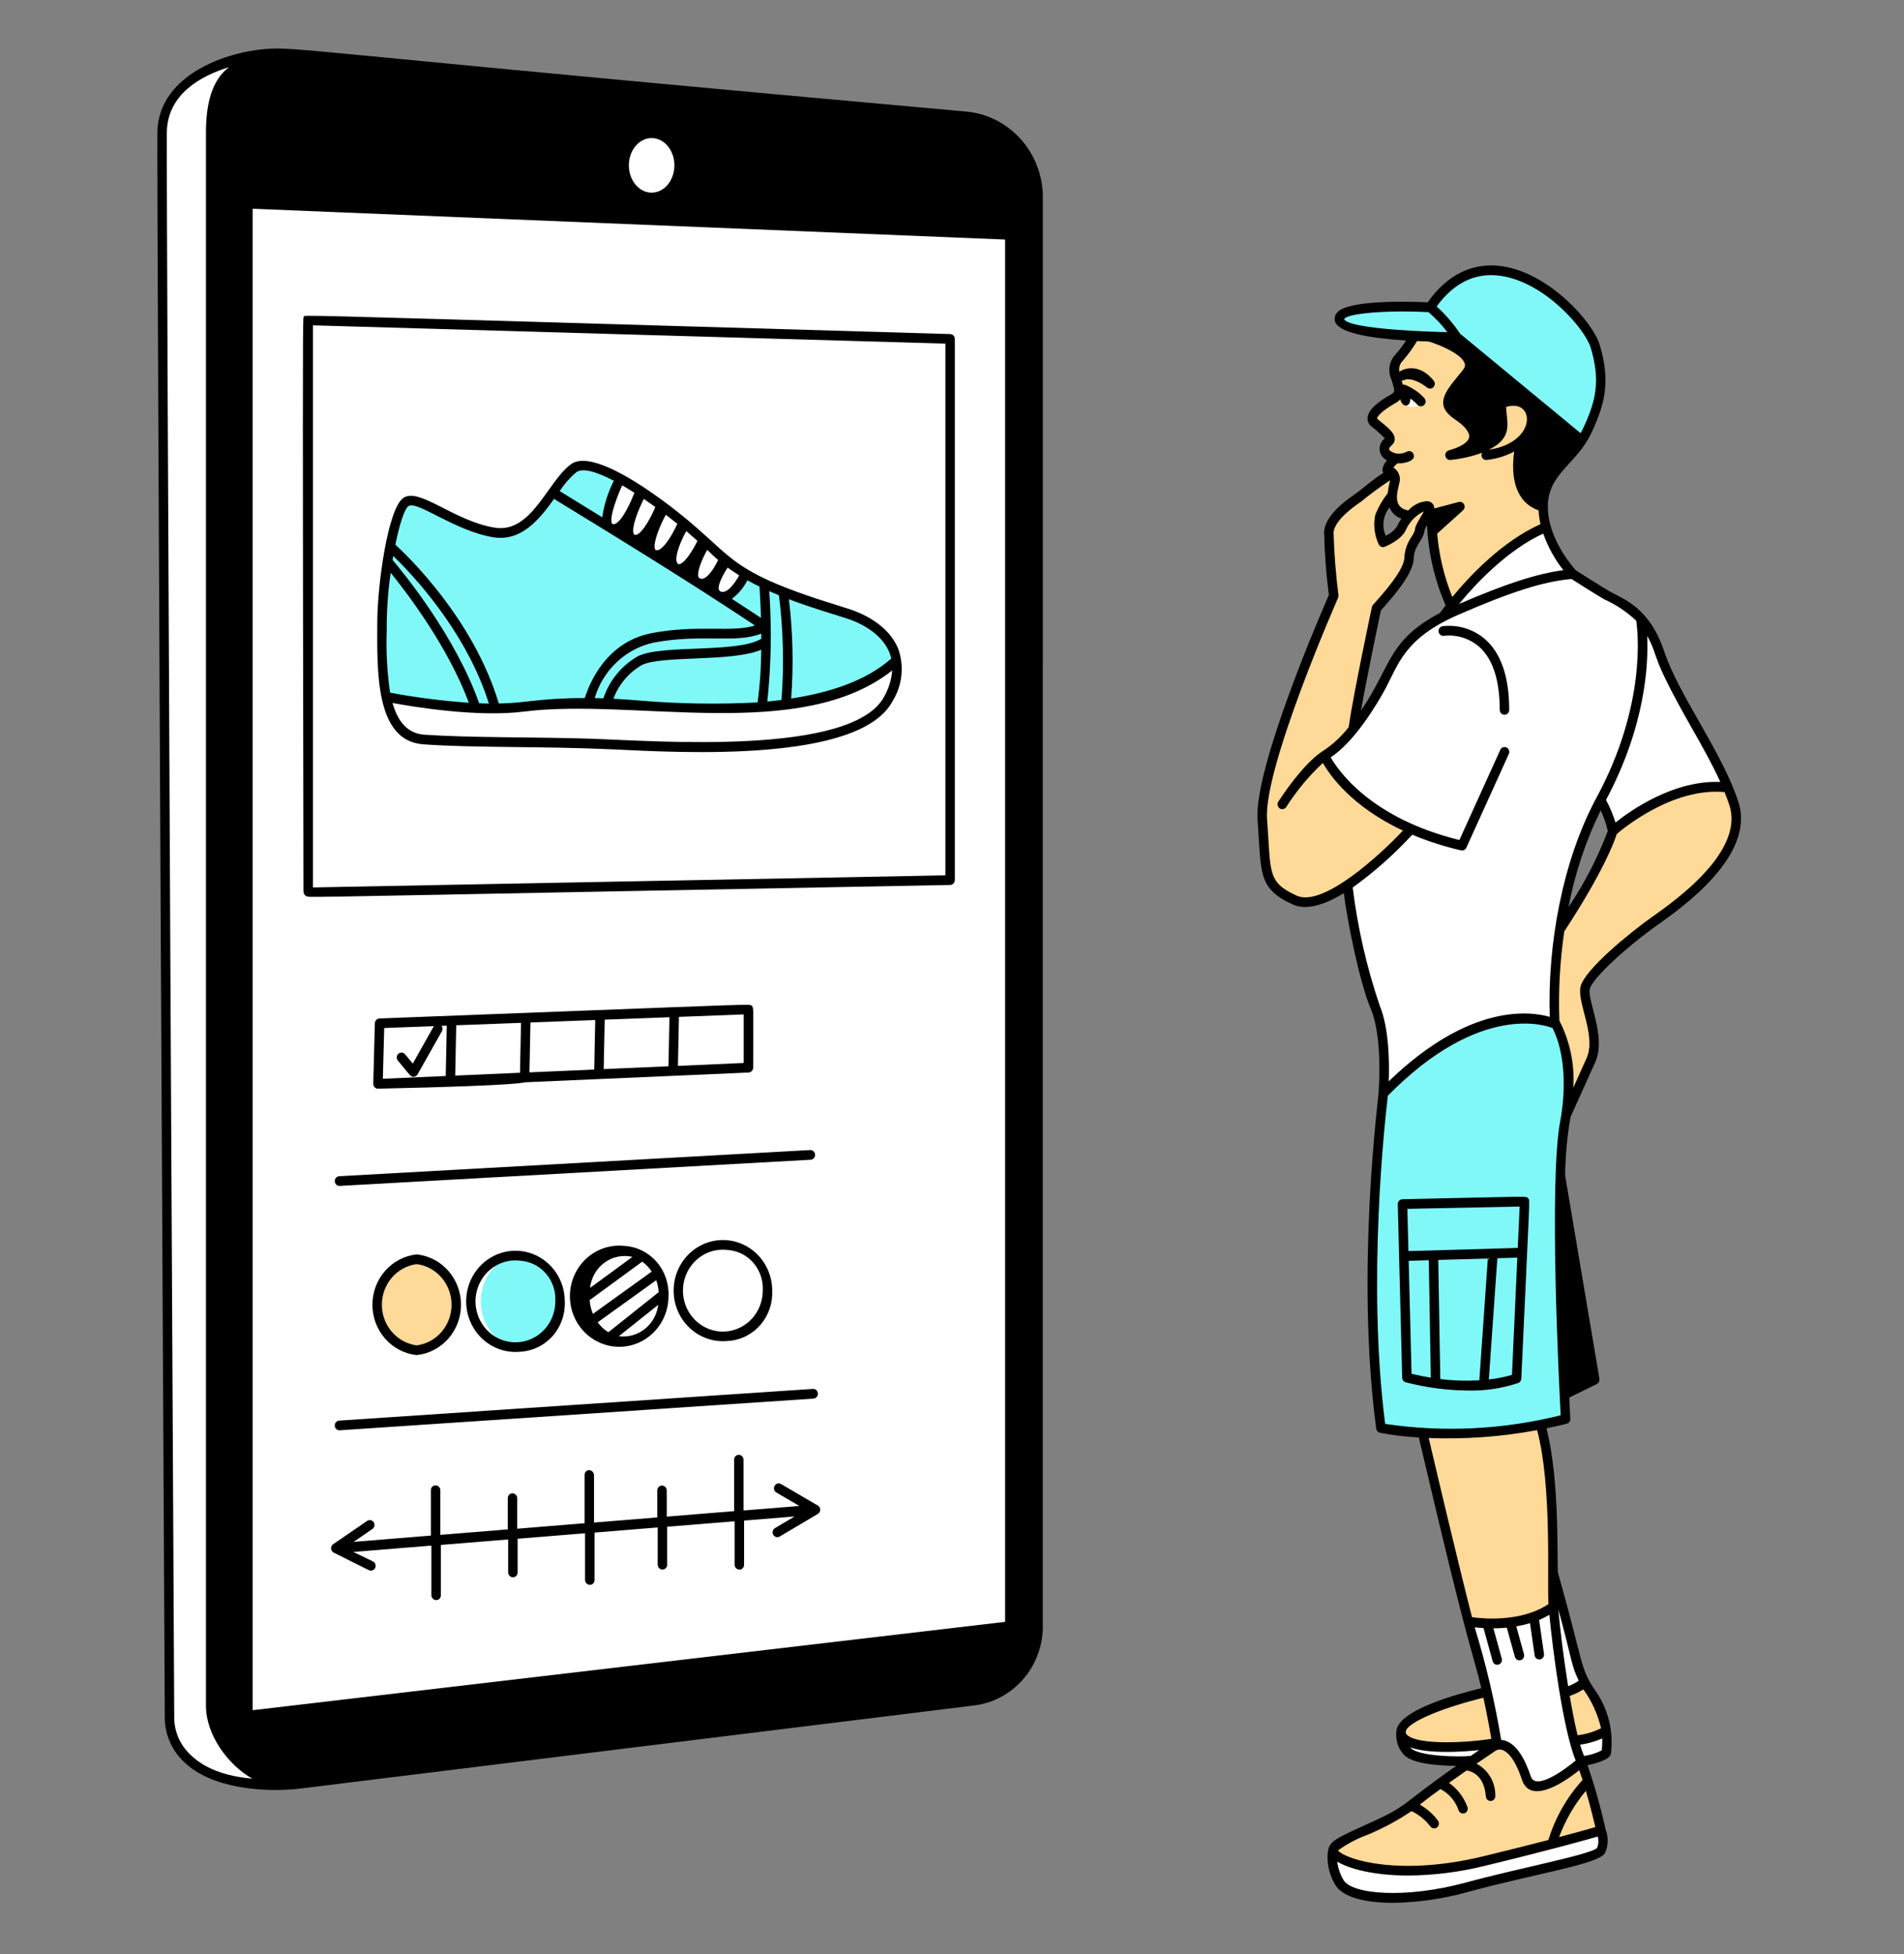 <svg width="153" height="157" viewBox="0 0 153 157" fill="none" xmlns="http://www.w3.org/2000/svg">
<rect x="0" y="0" width="153" height="157" fill="#808080" stroke="none"/>
<path fill-rule="evenodd" clip-rule="evenodd" d="M112.543 139.426C112.652 140.03 112.97 140.573 113.438 140.955C114.118 141.423 126.673 142.515 129.043 140.877C129.105 140.239 129.126 139.596 129.107 138.955C129.107 138.955 127.796 139.935 124.489 139.777C122.492 139.69 120.493 139.847 118.533 140.245C114.104 140.728 112.543 139.426 112.543 139.426Z" fill="white"/>
<path fill-rule="evenodd" clip-rule="evenodd" d="M127.337 135.143C127.506 135.458 127.692 135.763 127.895 136.057C128.497 136.95 128.9 137.969 129.075 139.04C128.316 139.514 127.454 139.785 126.567 139.829C124.811 140.013 112.127 141.33 112.572 139.049C113.017 136.768 122.405 135.406 122.405 135.406C122.955 136.484 126.259 136.362 127.337 135.143Z" fill="#FFD997"/>
<path fill-rule="evenodd" clip-rule="evenodd" d="M123.996 40.72C123.962 41.28 124.032 41.842 124.205 42.375C120.693 43.798 116.605 48.689 116.605 48.689C115.566 46.377 115.03 43.86 115.034 41.314C114.92 41.336 114.806 41.356 114.7 41.373C114.438 41.749 114.23 42.162 114.083 42.599C114.083 43.079 113.23 43.776 113.23 44.783C113.23 45.79 112 47.316 110.613 48.853C110.613 48.853 109.03 56.321 108.736 58.584C108.035 59.364 107.283 60.094 106.484 60.768C108.035 63.373 110.523 65.214 113.442 66.627C113.442 66.627 106.959 73.635 104.046 72.309C101.402 71.106 101.766 70.089 101.44 65.844C101.115 61.598 107.178 47.864 107.178 47.864C106.961 46.169 106.83 44.464 106.784 42.755C106.86 41.632 108.372 40.513 109.14 39.987C109.867 39.492 111.504 37.986 111.96 38.071C111.827 37.926 111.657 37.823 111.469 37.776C111.528 37.282 112.159 36.83 112.159 36.83C110.949 36.543 111.145 35.831 111.579 35.481C112.013 35.132 111.095 34.517 110.439 33.957C109.783 33.397 111.165 32.475 111.92 32.054C112.675 31.633 112.388 31.17 112.178 30.401C111.967 29.633 111.96 29.203 112.431 28.724C112.868 28.209 113.263 27.659 113.612 27.077H114.911C114.911 27.077 119.167 28.316 117.842 29.972C116.517 31.629 115.612 32.372 117.153 33.391C118.695 34.411 119.241 35.789 116.514 36.561C116.514 36.561 120.922 36.144 120.751 34.058C120.687 33.278 120.632 32.805 120.636 32.455C121.496 32.175 122.536 32.051 122.916 32.891C123.062 33.334 123.074 33.813 122.95 34.263C122.826 34.714 122.572 35.115 122.222 35.414C122.222 35.414 121.538 37.916 122.418 39.528C122.568 39.825 122.781 40.084 123.04 40.286C123.3 40.489 123.6 40.629 123.919 40.698L123.996 40.72ZM111.811 39.588C111.448 40.195 111.134 40.832 110.872 41.491C110.748 42.195 110.842 42.92 111.139 43.566C111.139 43.566 112.368 43.06 112.63 42.406C112.792 42.046 113.013 41.717 113.283 41.434C113.068 41.412 112.86 41.348 112.669 41.243C112.479 41.139 112.31 40.997 112.173 40.825C112.036 40.654 111.934 40.456 111.872 40.244C111.81 40.032 111.789 39.809 111.811 39.588Z" fill="#FFD997"/>
<path d="M114.677 31.135C114.363 30.876 113.417 30.266 112.819 30.54C112.732 30.579 112.635 30.583 112.545 30.552C112.456 30.521 112.381 30.456 112.335 30.371C112.289 30.287 112.276 30.187 112.298 30.093C112.32 29.998 112.375 29.916 112.453 29.861C112.937 29.526 114.135 29.245 115.208 30.582C115.267 30.657 115.298 30.751 115.293 30.847C115.289 30.943 115.25 31.034 115.184 31.103C115.118 31.171 115.03 31.212 114.937 31.218C114.843 31.224 114.751 31.194 114.677 31.135Z" fill="black"/>
<path fill-rule="evenodd" clip-rule="evenodd" d="M127.099 35.376C127.261 35.145 127.403 34.901 127.523 34.645C128.675 32.213 128.994 30.511 128.184 27.819C127.374 25.127 119.701 17.558 114.914 24.689C114.914 24.689 107.39 24.291 107.636 25.685C107.881 27.079 117.051 27.079 117.051 27.079L127.099 35.376Z" fill="#81F8F8"/>
<path fill-rule="evenodd" clip-rule="evenodd" d="M114.35 32.45C113.963 32.024 113.501 31.676 112.988 31.425C112.988 31.425 112.617 31.844 112.672 32.17C112.748 32.604 113.349 32.932 114.35 32.45Z" fill="white"/>
<path d="M114.449 31.975C114.019 31.51 113.493 31.15 112.91 30.921C112.831 30.894 112.746 30.894 112.667 30.922C112.589 30.949 112.521 31.002 112.474 31.073C112.428 31.144 112.405 31.229 112.41 31.314C112.415 31.399 112.447 31.48 112.501 31.545C112.469 31.683 112.465 31.827 112.491 31.967C112.637 32.78 113.337 32.784 113.331 32.022C113.534 32.156 113.72 32.317 113.884 32.5C113.917 32.54 113.957 32.574 114.002 32.598C114.048 32.622 114.098 32.636 114.149 32.64C114.2 32.644 114.251 32.637 114.3 32.62C114.348 32.603 114.393 32.576 114.431 32.541C114.469 32.506 114.5 32.463 114.521 32.416C114.543 32.368 114.555 32.316 114.557 32.264C114.558 32.211 114.55 32.159 114.531 32.11C114.512 32.061 114.484 32.016 114.449 31.979V31.975Z" fill="black"/>
<path fill-rule="evenodd" clip-rule="evenodd" d="M125.323 74.709C128.981 69.142 129.588 66.779 129.588 66.779C134.503 62.814 138.824 63.198 138.824 63.198C139.022 63.666 139.197 64.134 139.341 64.587C140.591 68.527 135.147 72.451 133.014 73.96C130.881 75.468 127.639 78.244 127.382 79.364C127.124 80.483 128.702 83.249 127.844 85.168C126.986 87.086 125.775 89.757 125.775 89.757C125.775 89.757 126.748 85.37 124.974 82.233C124.974 82.231 124.611 80.073 125.323 74.709Z" fill="#FFD997"/>
<path fill-rule="evenodd" clip-rule="evenodd" d="M124.974 82.185C120.145 81.232 116.171 83.058 111.176 87.759C111.176 87.759 109.298 102.189 110.969 114.726C110.969 114.726 117.25 116.119 125.81 114.006C125.81 114.006 124.772 95.286 125.754 90.116C126.736 84.946 124.974 82.185 124.974 82.185Z" fill="#81F8F8"/>
<path fill-rule="evenodd" clip-rule="evenodd" d="M138.823 63.196C135.422 63.194 132.137 64.468 129.586 66.777C129.372 65.902 129.048 65.059 128.623 64.269C124.187 72.481 124.941 82.25 124.941 82.25C124.941 82.25 119.271 79.528 111.158 87.847C111.158 87.847 111.549 83.409 110.521 80.945C109.438 77.753 108.691 74.45 108.295 71.095C110.087 69.724 111.767 68.206 113.319 66.555C110.428 65.509 108.025 63.388 106.583 60.611C108.151 59.656 109.804 57.317 110.915 55.275C111.952 53.374 112.428 51.31 116.169 49.434C117.309 47.585 122.461 42.619 124.139 42.365C125.991 45.962 125.077 45.407 129.069 47.796C130.11 48.42 132.218 48.978 133.383 52.501C134.415 55.619 137.303 59.593 138.823 63.196Z" fill="white"/>
<path d="M120.895 57.422C120.794 57.422 120.697 57.38 120.626 57.307C120.555 57.234 120.515 57.135 120.515 57.032C120.515 54.626 119.95 52.911 118.836 51.937C118.448 51.61 118.001 51.365 117.521 51.218C117.04 51.071 116.536 51.023 116.037 51.078C115.938 51.095 115.836 51.07 115.754 51.009C115.673 50.949 115.618 50.857 115.602 50.755C115.586 50.653 115.61 50.548 115.669 50.464C115.729 50.38 115.818 50.324 115.917 50.308C116.524 50.235 117.14 50.288 117.726 50.466C118.312 50.644 118.857 50.942 119.328 51.342C120.62 52.472 121.275 54.384 121.275 57.031C121.275 57.082 121.265 57.133 121.246 57.18C121.227 57.228 121.199 57.271 121.164 57.307C121.128 57.343 121.086 57.372 121.04 57.392C120.994 57.411 120.945 57.422 120.895 57.422Z" fill="black"/>
<path d="M122.786 96.26C122.618 96.081 123.156 96.117 112.694 96.343C112.644 96.344 112.595 96.355 112.549 96.376C112.503 96.396 112.462 96.426 112.427 96.463C112.392 96.5 112.365 96.544 112.347 96.592C112.329 96.64 112.321 96.691 112.322 96.743L112.675 110.681C112.677 110.766 112.707 110.848 112.758 110.915C112.81 110.981 112.881 111.029 112.962 111.049C114.577 111.469 116.236 111.691 117.902 111.71C119.294 111.75 120.682 111.545 122.006 111.103C122.074 111.075 122.134 111.028 122.176 110.967C122.219 110.906 122.244 110.833 122.248 110.758C122.943 95.468 122.964 96.448 122.786 96.26ZM122.115 96.93L121.963 100.254L113.178 100.509L113.091 97.115L122.115 96.93ZM113.197 101.289L114.813 101.242L114.977 110.68C114.483 110.599 113.966 110.494 113.428 110.364L113.197 101.289ZM115.738 110.788L115.573 101.219L119.559 101.104L118.875 110.89C117.828 110.953 116.777 110.919 115.737 110.788H115.738ZM119.638 110.82L120.322 101.082L121.928 101.035L121.498 110.453C120.889 110.63 120.266 110.754 119.637 110.823L119.638 110.82Z" fill="black"/>
<path fill-rule="evenodd" clip-rule="evenodd" d="M124.838 126.483C126.842 133.574 126.565 133.686 127.334 135.141C126.867 135.552 126.305 135.834 125.702 135.961C125.702 135.961 124.286 128.607 124.838 126.483Z" fill="white"/>
<path fill-rule="evenodd" clip-rule="evenodd" d="M127.08 141.571C127.013 141.395 126.943 141.221 126.874 141.055C125.962 138.884 125.022 131.622 124.827 129.089C122.746 130.274 120.333 130.696 117.987 130.286C118.972 133.499 119.742 136.777 120.293 140.098C120.811 140.224 121.284 140.496 121.658 140.883C122.032 141.271 122.293 141.759 122.411 142.291C122.931 145.515 127.08 141.571 127.08 141.571Z" fill="white"/>
<path fill-rule="evenodd" clip-rule="evenodd" d="M128.653 147.055C124.432 148.501 120.082 149.511 115.666 150.071C108.236 151.03 107.11 148.678 107.11 148.678C106.96 149.56 107.143 150.467 107.623 151.214C108.437 152.66 112.969 152.953 117.883 151.615C122.796 150.277 128.278 149.353 128.653 148.67C128.862 148.153 128.861 147.572 128.653 147.055Z" fill="white"/>
<path fill-rule="evenodd" clip-rule="evenodd" d="M120.296 140.098C120.296 140.098 115.66 143.171 113.421 145.012C111.182 146.853 106.443 147.945 107.189 148.876C107.934 149.806 112.519 151.138 119.234 149.514C125.948 147.89 128.653 147.055 128.653 147.055C128.241 145.195 127.716 143.363 127.08 141.571C127.08 141.571 125.18 143.521 123.366 143.54C122.515 143.549 122.302 141.841 121.77 141.032C121.609 140.772 121.393 140.553 121.137 140.391C120.882 140.229 120.594 140.129 120.296 140.098Z" fill="#FFD997"/>
<path fill-rule="evenodd" clip-rule="evenodd" d="M124.827 129.089C124.81 128.881 125.083 118.964 123.827 114.553C120.703 115.153 117.522 115.378 114.347 115.222C114.347 115.222 116.657 125.128 117.989 130.286C120.334 130.754 122.765 130.328 124.827 129.089Z" fill="#FFD997"/>
<path d="M139.703 64.463C138.445 60.51 134.884 55.822 133.746 52.373C132.53 48.696 130.336 48.097 129.262 47.459C128.326 46.899 126.906 45.997 126.637 45.821C126.609 45.791 124.38 43.41 124.38 40.721C124.38 38.032 126.676 37.319 127.863 34.813C128.982 32.449 129.423 30.615 128.547 27.703C127.995 25.87 124.536 21.988 120.768 21.396C118.401 21.031 116.314 22.025 114.725 24.288C113.281 24.22 108.341 24.07 107.445 25.111C107.369 25.197 107.312 25.299 107.281 25.41C107.249 25.521 107.243 25.638 107.262 25.752C107.435 26.746 110.15 27.175 112.986 27.352C112.744 27.739 112.47 28.105 112.168 28.445C111.908 28.708 111.735 29.048 111.671 29.417C111.608 29.786 111.659 30.166 111.816 30.505C112.049 31.35 112.196 31.457 111.74 31.71C110.934 32.16 109.96 32.842 109.893 33.537C109.881 33.673 109.903 33.81 109.956 33.935C110.009 34.061 110.092 34.17 110.197 34.254C110.584 34.546 110.947 34.871 111.282 35.226C111.139 35.328 111.025 35.468 110.952 35.63C110.878 35.792 110.849 35.972 110.866 36.15C110.883 36.328 110.946 36.499 111.048 36.644C111.15 36.788 111.289 36.903 111.448 36.975C111.23 37.241 110.963 37.714 111.159 37.997C110.428 38.419 109.469 39.293 108.93 39.66C107.296 40.774 106.469 41.776 106.402 42.725C106.438 44.423 106.565 46.118 106.782 47.801C106.19 49.152 100.739 61.721 101.055 65.872C101.377 70.073 101.004 71.352 103.885 72.664C105.147 73.238 106.8 72.472 107.983 71.755C108.263 73.912 109.199 78.779 110.168 81.094C111.145 83.438 110.776 87.765 110.776 87.809C110.804 87.935 108.904 102.133 110.589 114.774C110.6 114.853 110.634 114.927 110.687 114.986C110.74 115.045 110.809 115.085 110.885 115.102C111.919 115.299 112.965 115.426 114.015 115.482C118.284 133.76 118.322 132.53 119.031 135.624C117.328 136.033 112.135 137.396 112.204 139.189C112.177 139.501 112.212 139.816 112.309 140.113C112.405 140.41 112.561 140.684 112.765 140.917C113.366 141.693 115.554 141.853 117.017 141.864C112.052 145.339 113.449 144.944 109.462 146.73C107.058 147.805 106.794 148.035 106.697 148.812C106.611 149.72 106.82 150.631 107.29 151.405C107.832 152.369 109.582 152.869 111.915 152.869C113.963 152.839 116 152.544 117.976 151.989C123.478 150.49 128.478 149.77 128.979 148.859C129.111 148.557 129.182 148.232 129.188 147.902C129.194 147.572 129.135 147.244 129.013 146.938C128.628 145.201 128.145 143.487 127.569 141.807C128.064 141.714 129.38 141.393 129.448 140.884C129.675 139.097 129.23 137.289 128.202 135.828C126.935 133.982 127.315 133.843 125.202 126.371C125.084 125.95 125.393 119.064 124.266 114.744C124.798 114.635 125.342 114.517 125.895 114.381C125.982 114.36 126.058 114.308 126.111 114.234C126.164 114.161 126.191 114.071 126.185 113.979C126.185 113.946 126.149 113.312 126.1 112.277L128.314 111.185C128.389 111.149 128.449 111.088 128.487 111.012C128.525 110.937 128.538 110.851 128.524 110.767L125.77 94.443C125.787 92.867 125.931 91.295 126.201 89.744C126.483 89.12 127.461 86.959 128.19 85.331C129.102 83.294 127.536 80.388 127.751 79.456C127.955 78.568 130.811 75.993 133.229 74.283C135.166 72.908 141.062 68.739 139.703 64.463ZM132.363 51.089C133.385 52.924 132.449 52.33 135.859 58.329C136.708 59.824 137.574 61.352 138.239 62.821C134.501 62.665 131.055 65.091 129.816 66.082C129.62 65.452 129.366 64.843 129.056 64.264C132.211 58.336 132.471 53.428 132.363 51.089ZM129.198 66.761C128.379 68.918 127.32 70.97 126.04 72.876C126.552 70.177 127.421 67.563 128.624 65.107C128.879 65.633 129.071 66.188 129.196 66.761H129.198ZM125.626 45.807C123.525 46.081 120.998 46.899 117.246 48.52C118.561 46.926 121.099 44.205 124.01 42.866C124.386 43.931 124.931 44.925 125.623 45.807H125.626ZM120.656 22.169C124.203 22.726 127.376 26.447 127.825 27.934C128.631 30.615 128.242 32.24 127.184 34.474C127.131 34.587 127.074 34.697 127.015 34.803L117.328 26.807C116.794 25.999 116.16 25.265 115.442 24.623C116.859 22.683 118.607 21.851 120.653 22.169H120.656ZM121.031 32.692C123.341 31.968 123.588 35.53 119.638 36.134C121.628 35.136 121.074 33.993 121.028 32.692H121.031ZM108.009 25.641C108.205 25.264 110.225 25.022 112.739 25.022C113.394 25.022 114.084 25.04 114.782 25.074C115.348 25.549 115.858 26.089 116.302 26.684C115.367 26.673 108.431 26.476 108.006 25.641H108.009ZM110.655 33.623C110.64 33.487 111.053 32.988 112.109 32.399C113.781 31.463 111.747 29.981 112.705 29.003C113.138 28.505 113.528 27.969 113.87 27.401C114.189 27.415 114.506 27.427 114.819 27.437C115.857 27.757 117.486 28.491 117.7 29.201C117.787 29.49 117.635 29.634 117.143 30.232C116.015 31.604 115.279 32.612 116.954 33.72C117.701 34.215 118.113 34.741 118.056 35.124C117.997 35.521 117.401 35.908 116.42 36.185C116.331 36.21 116.253 36.267 116.202 36.346C116.151 36.425 116.129 36.52 116.142 36.614C116.154 36.708 116.199 36.794 116.269 36.856C116.339 36.918 116.428 36.953 116.52 36.952C117.399 36.868 118.265 36.674 119.098 36.374C119.064 36.432 119.046 36.499 119.046 36.567C119.045 36.635 119.062 36.701 119.095 36.76C119.128 36.819 119.176 36.868 119.234 36.901C119.291 36.935 119.356 36.953 119.422 36.952C120.209 36.878 120.975 36.648 121.676 36.273C121.392 38.301 121.752 40.34 123.639 41.002C123.657 41.375 123.708 41.745 123.791 42.108C120.697 43.496 118.076 46.295 116.704 47.958C116.046 46.336 115.636 44.621 115.488 42.871L117.562 40.999C117.627 40.942 117.671 40.863 117.687 40.777C117.702 40.69 117.689 40.601 117.649 40.523C117.609 40.445 117.545 40.383 117.466 40.348C117.387 40.312 117.3 40.305 117.217 40.328L115.26 40.846C115.259 40.768 115.242 40.691 115.212 40.619C115.182 40.547 115.137 40.482 115.082 40.428C115.027 40.373 114.962 40.331 114.891 40.303C114.819 40.275 114.743 40.261 114.667 40.264C114.092 40.303 113.555 40.571 113.17 41.011C111.64 40.717 112.48 39.081 112.492 38.503C112.492 38.313 112.444 38.127 112.351 37.962C112.259 37.798 112.127 37.661 111.967 37.567C112.06 37.438 112.17 37.324 112.293 37.225C112.925 37.254 113.875 36.984 113.562 36.432C113.511 36.342 113.428 36.278 113.33 36.251C113.233 36.225 113.129 36.24 113.042 36.292C112.789 36.426 112.502 36.478 112.22 36.439C111.795 36.332 111.648 36.181 111.632 36.106C111.577 35.851 112.076 35.76 112.077 35.269C112.075 34.66 111.235 34.149 110.652 33.623H110.655ZM116.169 48.631C115.941 48.928 115.779 49.147 115.713 49.241C111.504 51.472 111.843 53.449 109.362 57.094C109.854 54.321 110.806 49.781 110.965 49.039C112.349 47.498 113.612 45.923 113.612 44.782C113.612 43.903 114.465 43.244 114.465 42.61C114.516 42.46 114.586 42.318 114.672 42.186C114.773 44.411 115.279 46.597 116.166 48.631H116.169ZM112.618 41.665C112.485 41.849 112.372 42.048 112.281 42.258C112.049 42.602 111.726 42.873 111.351 43.038C111.189 42.669 111.132 42.262 111.186 41.862C111.24 41.462 111.402 41.085 111.655 40.776C111.744 40.985 111.876 41.173 112.041 41.326C112.207 41.48 112.402 41.595 112.615 41.665H112.618ZM104.199 71.955C101.786 70.856 102.142 70.083 101.818 65.814C101.506 61.718 107.464 48.163 107.524 48.026C107.552 47.961 107.562 47.889 107.554 47.818C107.341 46.148 107.211 44.469 107.162 42.786C107.195 42.318 107.603 41.506 109.353 40.314C110.108 39.694 110.894 39.116 111.709 38.582C111.619 38.923 111.553 39.27 111.511 39.62C111.1 40.148 110.764 40.733 110.513 41.358C110.346 42.158 110.444 42.992 110.789 43.729C110.83 43.82 110.903 43.892 110.994 43.929C111.085 43.966 111.186 43.966 111.277 43.928C111.419 43.87 112.666 43.338 112.979 42.553C113.276 41.904 113.786 41.382 114.419 41.079C114.343 41.235 114.219 41.441 114.134 41.582C113.408 42.798 113.965 42.246 113.45 43.095C113.095 43.586 112.887 44.172 112.85 44.782C112.85 45.796 111.086 47.752 110.334 48.587C110.288 48.638 110.256 48.701 110.241 48.769C110.177 49.07 108.699 56.06 108.374 58.419C107.813 59.142 107.144 59.769 106.391 60.276C104.699 61.306 102.807 64.271 102.727 64.396C102.698 64.439 102.678 64.487 102.668 64.538C102.658 64.59 102.657 64.642 102.667 64.693C102.677 64.744 102.697 64.793 102.725 64.836C102.754 64.879 102.79 64.916 102.833 64.945C102.875 64.973 102.923 64.992 102.973 65.001C103.023 65.011 103.074 65.01 103.124 64.998C103.173 64.987 103.22 64.965 103.261 64.935C103.303 64.904 103.338 64.866 103.364 64.821C104.194 63.522 105.181 62.336 106.302 61.293C106.861 62.279 108.615 64.798 112.737 66.727C110.883 68.703 106.301 72.908 104.199 71.955ZM108.699 71.301C110.429 70.057 112.032 68.635 113.482 67.057C114.753 67.588 116.065 68.009 117.404 68.316C117.489 68.335 117.578 68.325 117.656 68.286C117.734 68.247 117.796 68.181 117.833 68.1L121.239 60.584C121.263 60.537 121.277 60.486 121.281 60.433C121.285 60.381 121.278 60.328 121.262 60.278C121.245 60.228 121.219 60.182 121.185 60.143C121.15 60.104 121.109 60.072 121.062 60.05C121.016 60.028 120.965 60.016 120.914 60.014C120.863 60.012 120.812 60.022 120.764 60.041C120.716 60.06 120.672 60.089 120.636 60.126C120.599 60.162 120.57 60.206 120.551 60.255L117.274 67.484C110.159 65.736 107.542 61.915 106.932 60.843C108.93 59.527 110.732 56.411 111.251 55.466C112.381 53.392 112.802 51.298 117.2 49.382C121.436 47.537 124.085 46.701 126.285 46.516C126.665 46.76 127.993 47.603 128.88 48.133C129.837 48.558 130.717 49.145 131.484 49.87C131.609 50.696 132.316 56.631 128.292 64.08C125.536 69.181 124.34 75.974 124.535 81.692C122.929 81.231 118.081 80.605 111.596 86.87C111.65 85.388 111.629 82.609 110.871 80.792C109.826 77.715 109.097 74.534 108.699 71.301ZM120.674 133.241L120.006 130.816C120.341 130.816 120.703 130.799 121.082 130.763L121.731 133.103C121.745 133.153 121.768 133.199 121.799 133.239C121.83 133.279 121.868 133.312 121.912 133.337C121.955 133.362 122.003 133.378 122.053 133.384C122.102 133.39 122.153 133.386 122.201 133.372C122.249 133.358 122.294 133.334 122.333 133.302C122.372 133.27 122.404 133.231 122.429 133.186C122.453 133.141 122.468 133.092 122.474 133.041C122.48 132.99 122.476 132.939 122.462 132.89L121.843 130.657C122.216 130.595 122.585 130.509 122.947 130.401L123.319 132.979C123.325 133.031 123.342 133.08 123.367 133.125C123.393 133.169 123.426 133.209 123.467 133.24C123.507 133.271 123.553 133.293 123.602 133.306C123.651 133.319 123.701 133.322 123.751 133.314C123.801 133.306 123.849 133.289 123.892 133.262C123.935 133.235 123.973 133.2 124.003 133.158C124.032 133.116 124.054 133.069 124.065 133.018C124.077 132.968 124.079 132.916 124.07 132.865L123.678 130.143C123.962 130.023 124.238 129.884 124.503 129.727C124.754 132.351 125.558 138.794 126.616 141.438C125.704 142.201 123.395 143.863 123.015 142.722C122.613 141.516 121.875 139.882 120.629 139.775C120.122 136.715 119.411 133.694 118.501 130.733C118.694 130.755 118.931 130.777 119.211 130.794L119.943 133.446C119.955 133.497 119.977 133.544 120.007 133.586C120.038 133.628 120.076 133.663 120.12 133.69C120.164 133.716 120.213 133.733 120.264 133.739C120.314 133.746 120.366 133.742 120.415 133.728C120.464 133.714 120.51 133.69 120.549 133.657C120.589 133.624 120.622 133.584 120.646 133.538C120.67 133.491 120.685 133.441 120.69 133.389C120.695 133.337 120.689 133.284 120.674 133.234V133.241ZM112.962 139.122C113.028 138.336 116.2 137.114 119.205 136.392C119.503 137.771 119.729 139.032 119.842 139.689C117.83 140.02 113.942 140.201 113.078 139.386C113.038 139.356 113.006 139.316 112.986 139.27C112.965 139.223 112.957 139.172 112.962 139.122ZM113.328 140.381C114.792 140.899 117.321 140.759 118.865 140.596C118.643 140.747 118.417 140.901 118.181 141.064C117.357 141.165 113.869 141.119 113.328 140.385V140.381ZM109.77 147.448C111.05 146.93 112.275 146.277 113.423 145.498C114.018 145.779 114.539 146.202 114.943 146.731C115.003 146.814 115.093 146.869 115.193 146.884C115.293 146.898 115.394 146.872 115.475 146.809C115.555 146.747 115.609 146.655 115.623 146.553C115.637 146.45 115.611 146.346 115.551 146.263C115.156 145.735 114.659 145.297 114.091 144.975C114.584 144.585 115.155 144.159 115.749 143.727C116.438 144.082 116.963 144.701 117.212 145.449C117.231 145.497 117.259 145.54 117.295 145.577C117.331 145.613 117.373 145.642 117.42 145.662C117.466 145.681 117.516 145.691 117.567 145.691C117.617 145.69 117.667 145.679 117.713 145.659C117.759 145.639 117.801 145.609 117.836 145.572C117.871 145.535 117.899 145.491 117.917 145.443C117.936 145.395 117.944 145.343 117.943 145.292C117.942 145.24 117.931 145.189 117.91 145.142C117.619 144.366 117.105 143.7 116.436 143.232C116.917 142.888 117.397 142.551 117.853 142.234C118.199 142.282 119.265 142.569 119.399 144.325C119.407 144.429 119.455 144.525 119.532 144.592C119.608 144.659 119.708 144.693 119.809 144.685C119.91 144.677 120.003 144.628 120.069 144.549C120.135 144.47 120.167 144.368 120.159 144.264C120.167 143.733 120.029 143.21 119.761 142.755C119.494 142.3 119.107 141.931 118.645 141.69C119.32 141.228 119.879 140.85 120.201 140.635C120.283 140.588 120.374 140.56 120.467 140.553C120.561 140.546 120.655 140.56 120.742 140.594C121.064 140.704 121.695 141.161 122.301 142.982C122.929 144.872 125.368 143.446 126.907 142.21C126.998 142.467 127.085 142.732 127.17 142.998C125.915 144.374 124.977 146.021 124.424 147.819C123.049 148.177 121.308 148.617 119.152 149.139C112.625 150.718 108.253 149.464 107.515 148.664C108.21 148.156 108.968 147.747 109.77 147.448ZM128.335 148.458C127.845 148.989 122.027 150.083 117.784 151.238C112.963 152.549 108.618 152.204 107.951 151.019C107.69 150.573 107.522 150.076 107.457 149.561C108.436 150.137 110.404 150.674 113.164 150.674C115.239 150.658 117.304 150.396 119.32 149.894C124.621 148.611 127.446 147.814 128.391 147.539C128.475 147.843 128.455 148.167 128.335 148.458ZM125.283 147.587C125.785 146.23 126.513 144.973 127.434 143.872C127.793 145.09 128.07 146.227 128.199 146.783C127.737 146.919 126.79 147.189 125.285 147.587H125.283ZM128.715 140.619C128.267 140.849 127.785 141.001 127.289 141.069C127.165 140.773 127.059 140.47 126.973 140.162C127.585 140.078 128.184 139.909 128.752 139.66C128.758 139.98 128.746 140.3 128.715 140.619ZM127.232 135.715C127.906 136.649 128.39 137.713 128.657 138.843C128.063 139.138 127.425 139.328 126.769 139.403C126.552 138.512 126.337 137.414 126.139 136.244C126.525 136.119 126.894 135.942 127.233 135.716L127.232 135.715ZM126.862 135.019C126.6 135.209 126.313 135.358 126.01 135.464C125.636 133.124 125.341 130.688 125.224 129.294C126.396 133.588 126.218 133.667 126.863 135.02L126.862 135.019ZM124.43 128.864C122.203 130.373 119.001 130.023 118.287 129.92C117.112 125.344 115.243 117.384 114.807 115.526C117.725 115.639 120.646 115.427 123.519 114.892C124.729 119.442 124.307 126.961 124.432 128.865L124.43 128.864ZM125.41 113.7C120.796 114.853 116.009 115.088 111.308 114.393C109.832 102.934 111.308 89.829 111.524 88.024C119.026 80.398 124.379 82.434 124.76 82.594C125.824 84.7 125.818 87.731 125.379 90.04C124.459 94.888 125.275 111.105 125.412 113.701L125.41 113.7ZM132.796 73.635C131.048 74.873 127.329 77.879 127.009 79.271C126.714 80.556 128.294 83.221 127.496 85.001C127.162 85.749 126.775 86.609 126.426 87.383C126.546 85.517 126.159 83.654 125.307 82.001C125.217 79.601 125.349 77.199 125.701 74.825C128.893 69.954 129.748 67.547 129.917 67.001C130.504 66.499 134.477 63.246 138.581 63.634C138.727 63.996 138.863 64.356 138.975 64.707C140.163 68.427 134.62 72.348 132.798 73.636L132.796 73.635Z" fill="black"/>
<path fill-rule="evenodd" clip-rule="evenodd" d="M21.12 4.452C21.12 4.452 13.074 5.039 13.026 10.659C12.977 16.28 13.622 138.147 13.622 138.147C13.622 138.147 13.457 143.721 22.753 143.335C22.792 143.35 21.262 143.499 19.339 141.759C18.646 141.188 18.075 140.477 17.661 139.67C17.247 138.864 16.998 137.979 16.93 137.069V10.785C16.908 6.731 17.744 5.867 21.12 4.452Z" fill="white"/>
<path d="M83.798 15.585C83.731 13.885 83.057 12.271 81.905 11.049C80.753 9.826 79.204 9.081 77.551 8.955C32.885 4.951 24.79 3.908 22.349 3.896C18.638 3.878 12.687 5.884 12.646 10.656C12.598 16.216 13.235 136.931 13.242 138.135C13.287 139.404 13.815 140.604 14.714 141.477C16.939 143.739 21.386 144.026 24.176 143.681L78.355 137.002C79.912 136.792 81.336 135.99 82.344 134.753C83.352 133.516 83.87 131.936 83.796 130.326L83.798 15.585ZM15.265 140.931C14.505 140.207 14.051 139.206 14.002 138.142C13.995 136.923 13.358 16.214 13.406 10.66C13.432 7.545 16.184 6.076 18.4 5.396C18.299 5.48 18.195 5.56 18.099 5.651C16.892 6.792 16.539 8.664 16.55 10.785V137.067C16.563 139.395 18.337 141.803 20.274 142.891C18.04 142.693 16.361 142.037 15.265 140.931Z" fill="black"/>
<path fill-rule="evenodd" clip-rule="evenodd" d="M80.766 19.246L20.3 16.77V137.392L80.766 130.294V19.246Z" fill="white"/>
<path d="M50.533 13.284C50.533 13.866 50.726 14.424 51.069 14.835C51.412 15.246 51.878 15.477 52.363 15.477C52.849 15.477 53.314 15.246 53.657 14.835C54.001 14.424 54.193 13.866 54.193 13.284C54.193 12.703 54.001 12.145 53.657 11.734C53.314 11.323 52.849 11.092 52.363 11.092C51.878 11.092 51.412 11.323 51.069 11.734C50.726 12.145 50.533 12.703 50.533 13.284Z" fill="white"/>
<path fill-rule="evenodd" clip-rule="evenodd" d="M68.166 49.316C66.295 48.705 62.755 47.756 59.927 46.103C59.361 46.988 58.428 48.209 57.735 47.879C57.066 47.563 57.456 46.584 57.837 45.902C57.393 46.486 56.717 47.114 56.089 46.838C55.176 46.44 56.246 44.31 56.586 43.682L56.42 43.549C56.12 44.168 55.066 46.181 54.271 45.628C53.449 45.055 54.529 42.976 54.892 42.331L54.775 42.237C54.471 42.906 53.492 44.895 52.578 44.558C51.52 44.168 53.138 41.215 53.247 41.017L53.026 40.842C52.718 41.581 51.756 43.672 50.851 43.326C49.76 42.909 51.515 39.665 51.526 39.644L51.4 39.544C51.4 39.544 50.22 42.909 49.125 42.46C48.369 42.148 49.161 39.818 49.725 38.404C48.136 37.546 46.776 37.13 46.107 37.612C44.303 38.913 42.947 43.306 39.705 42.78C36.462 42.253 33.631 39.66 32.628 40.328C31.649 40.978 30.715 46.667 30.7 50.014C30.6 52.009 30.706 54.009 31.018 55.981C31.018 55.981 37.656 57.339 42.038 56.786C47.478 56.098 51.019 56.733 53.058 56.78C55.096 56.827 66.729 58.033 72.047 53.061C71.738 51.082 69.87 49.873 68.166 49.316Z" fill="#81F8F8"/>
<path d="M72.196 52.167C71.406 50.153 69.195 49.241 68.281 48.943C67.97 48.841 67.614 48.73 67.221 48.608C57.734 45.664 59.258 44.669 53.398 40.318C53.375 40.297 53.35 40.279 53.322 40.264C50.467 38.158 47.237 36.319 45.888 37.29C44.002 38.651 42.734 42.868 39.763 42.392C36.469 41.859 33.708 39.14 32.421 39.997C31.162 40.835 30.323 47.042 30.317 50.009C30.308 53.919 30.142 59.506 34.002 59.795C38.02 60.095 43.667 59.937 49.291 60.205C54.804 60.467 69.101 61.29 71.73 56.319C72.109 55.708 72.347 55.017 72.428 54.298C72.509 53.578 72.429 52.85 72.196 52.167ZM68.05 49.686C69.61 50.196 71.243 51.252 71.623 52.902C69.57 54.733 66.572 55.659 63.577 56.119C63.773 53.459 63.712 50.786 63.394 48.139C65.263 48.852 66.899 49.312 68.05 49.688V49.686ZM61.814 47.49C62.074 47.606 62.334 47.717 62.595 47.823C62.945 50.611 63.014 53.429 62.799 56.232C62.419 56.281 62.039 56.326 61.659 56.361C61.971 53.416 62.023 50.448 61.814 47.493V47.49ZM61.176 51.322C59.209 52.492 53.272 51.763 51.281 52.708C49.972 53.444 48.975 54.654 48.485 56.101C48.257 56.092 48.023 56.088 47.786 56.084C48.115 54.975 48.728 53.978 49.56 53.194C50.391 52.41 51.412 51.869 52.516 51.627C56.392 50.891 59.128 51.718 61.173 50.901C61.175 51.043 61.176 51.182 61.176 51.324V51.322ZM61.171 52.197C61.165 53.613 61.068 55.027 60.882 56.43C57.7 56.599 54.51 56.547 51.335 56.274C50.743 56.227 50.054 56.175 49.29 56.134C49.725 54.977 50.542 54.014 51.6 53.414C53.243 52.639 58.805 53.199 61.171 52.199V52.197ZM61.151 49.639C60.438 49.166 59.645 48.647 58.81 48.108C59.333 47.717 59.76 47.207 60.056 46.617C60.374 46.794 60.7 46.965 61.03 47.125C61.047 47.409 61.11 48.365 61.151 49.639ZM58.474 45.599C58.77 45.817 59.078 46.025 59.399 46.223C59.089 46.798 58.383 47.831 57.842 47.483C57.502 47.2 58.195 46.005 58.471 45.599H58.474ZM57.708 44.982C57.416 45.615 56.773 46.646 56.275 46.484C56.171 46.418 56.147 46.416 56.123 46.347C55.992 45.913 56.427 44.888 56.834 44.176C56.986 44.323 57.145 44.471 57.29 44.615C57.419 44.742 57.566 44.859 57.705 44.982H57.708ZM50 38.994C50.318 39.177 50.643 39.372 50.976 39.585C50.639 40.488 49.983 41.833 49.444 42.081C48.679 42.428 49.457 40.138 50 38.994ZM52.66 40.729C52.155 41.954 51.379 43.119 50.988 42.96C50.969 42.953 50.952 42.941 50.939 42.925C50.925 42.909 50.916 42.89 50.912 42.87C50.737 42.383 51.255 41.03 51.736 40.081C52.037 40.29 52.347 40.505 52.657 40.729H52.66ZM54.428 42.078C53.971 43.111 53.159 44.36 52.708 44.192C52.689 44.186 52.672 44.174 52.658 44.159C52.645 44.144 52.636 44.126 52.632 44.106C52.459 43.624 53.012 42.261 53.503 41.354C53.812 41.591 54.12 41.833 54.425 42.078H54.428ZM56.046 43.449C55.666 44.223 55.048 45.201 54.621 45.321C54.599 45.329 54.575 45.332 54.551 45.329C54.528 45.325 54.505 45.316 54.486 45.302C54.124 45.05 54.529 43.779 55.145 42.664C55.453 42.926 55.753 43.188 56.043 43.449H56.046ZM46.324 37.928C46.824 37.567 47.946 37.902 49.328 38.623C48.858 39.541 48.542 40.533 48.395 41.559C46.803 40.575 45.556 39.81 44.975 39.453C45.349 38.879 45.804 38.365 46.324 37.928ZM32.833 40.652C33.517 40.199 36.562 42.663 39.644 43.162C41.928 43.523 43.373 41.68 44.523 40.081C49.972 43.416 55.315 46.693 60.668 50.249C58.814 50.844 56.095 50.154 52.377 50.863C48.639 51.575 47.311 55.045 46.994 56.081C43.34 56.081 42.328 56.481 40.083 56.518C38.053 49.741 32.79 44.69 31.771 43.76C32.1 42.133 32.494 40.878 32.833 40.652ZM31.602 44.664C33.071 46.083 37.458 50.682 39.284 56.52C39.025 56.52 38.764 56.51 38.502 56.499C36.584 51.057 32.329 45.906 31.546 44.987C31.564 44.877 31.587 44.771 31.602 44.664ZM31.076 50.67C31.065 49.111 31.171 47.554 31.393 46.012C32.69 47.61 36.011 51.961 37.676 56.457C35.553 56.31 33.439 56.04 31.346 55.647C31.105 54 31.015 52.333 31.076 50.668V50.67ZM71.061 55.947C68.517 60.758 52.69 59.523 47.595 59.349C43.312 59.204 37.571 59.279 34.057 59.017C32.689 58.914 31.944 57.877 31.539 56.475C33.266 56.794 38.402 57.637 42.08 57.169C50.972 56.046 64.316 59.702 71.698 53.857C71.638 54.593 71.42 55.306 71.061 55.947Z" fill="black"/>
<path d="M27.291 95.272C27.19 95.275 27.092 95.236 27.019 95.165C26.946 95.094 26.904 94.995 26.901 94.892C26.898 94.788 26.936 94.688 27.005 94.613C27.075 94.538 27.17 94.495 27.271 94.492L65.097 92.391C65.198 92.385 65.296 92.421 65.371 92.49C65.447 92.559 65.492 92.655 65.498 92.759C65.5 92.81 65.493 92.861 65.477 92.909C65.46 92.958 65.434 93.002 65.401 93.041C65.368 93.079 65.327 93.11 65.282 93.132C65.237 93.154 65.188 93.167 65.138 93.17L27.291 95.272Z" fill="black"/>
<path d="M27.291 114.906C27.191 114.909 27.093 114.871 27.019 114.8C26.945 114.73 26.902 114.632 26.899 114.528C26.896 114.425 26.933 114.324 27.002 114.249C27.071 114.173 27.166 114.129 27.267 114.126L65.316 111.581C65.366 111.577 65.417 111.583 65.465 111.599C65.512 111.615 65.556 111.641 65.594 111.675C65.632 111.709 65.663 111.75 65.684 111.797C65.706 111.844 65.719 111.894 65.721 111.946C65.724 111.997 65.717 112.048 65.701 112.097C65.685 112.145 65.66 112.19 65.627 112.228C65.594 112.267 65.554 112.298 65.509 112.321C65.464 112.343 65.416 112.357 65.366 112.36L27.291 114.906Z" fill="black"/>
<path d="M60.04 80.723C58.872 80.711 53.732 80.939 30.49 81.821C30.394 81.824 30.302 81.865 30.234 81.936C30.166 82.006 30.127 82.1 30.124 82.2L29.995 87.061C29.993 87.113 30.002 87.165 30.021 87.213C30.039 87.261 30.067 87.306 30.102 87.343C30.138 87.38 30.18 87.41 30.227 87.43C30.274 87.45 30.324 87.461 30.375 87.461C42.422 87.199 42.074 86.934 42.15 86.955H42.158C42.168 86.955 42.178 86.949 42.189 86.948L60.15 86.164C60.249 86.16 60.343 86.117 60.412 86.045C60.481 85.972 60.521 85.875 60.523 85.774C60.529 82.753 60.544 81.624 60.523 81.172C60.503 80.719 60.364 80.727 60.04 80.723ZM42.627 82.143L47.831 81.946L47.75 85.924L42.545 86.151L42.627 82.143ZM41.785 86.182L36.579 86.41L36.661 82.368L41.867 82.172L41.785 86.182ZM48.592 81.917L53.796 81.721L53.716 85.661L48.511 85.888L48.592 81.917ZM30.874 82.587L35.901 82.397L35.818 86.443L30.766 86.664L30.874 82.587ZM59.762 85.395L54.477 85.629L54.557 81.693L59.762 81.495V85.395Z" fill="black"/>
<path d="M33.229 86.508C32.994 86.508 33.01 86.458 31.973 85.204C31.94 85.164 31.916 85.119 31.9 85.07C31.885 85.022 31.879 84.97 31.883 84.919C31.891 84.816 31.939 84.72 32.016 84.653C32.092 84.586 32.192 84.553 32.292 84.561C32.393 84.57 32.486 84.618 32.552 84.697L33.17 85.445L34.842 82.474C34.866 82.428 34.899 82.386 34.938 82.353C34.978 82.32 35.024 82.295 35.073 82.281C35.122 82.266 35.174 82.261 35.225 82.268C35.276 82.274 35.325 82.291 35.369 82.317C35.414 82.344 35.452 82.379 35.483 82.421C35.514 82.463 35.536 82.511 35.548 82.562C35.56 82.613 35.562 82.666 35.554 82.718C35.546 82.77 35.527 82.82 35.5 82.864L33.554 86.313C33.521 86.371 33.474 86.421 33.417 86.455C33.36 86.489 33.295 86.508 33.229 86.508Z" fill="black"/>
<path d="M38.64 104.547C38.64 105.516 38.975 106.446 39.572 107.131C40.168 107.817 40.978 108.202 41.822 108.202C42.666 108.202 43.475 107.817 44.072 107.131C44.669 106.446 45.004 105.516 45.004 104.547C45.004 103.577 44.669 102.648 44.072 101.962C43.475 101.277 42.666 100.892 41.822 100.892C40.978 100.892 40.168 101.277 39.572 101.962C38.975 102.648 38.64 103.577 38.64 104.547Z" fill="#81F8F8"/>
<path d="M30.305 104.819C30.305 105.788 30.64 106.718 31.237 107.403C31.834 108.089 32.643 108.474 33.487 108.474C34.331 108.474 35.14 108.089 35.737 107.403C36.334 106.718 36.669 105.788 36.669 104.819C36.669 103.85 36.334 102.92 35.737 102.234C35.14 101.549 34.331 101.164 33.487 101.164C32.643 101.164 31.834 101.549 31.237 102.234C30.64 102.92 30.305 103.85 30.305 104.819Z" fill="#FFD997"/>
<path d="M33.486 108.864C32.511 108.762 31.606 108.291 30.949 107.544C30.291 106.797 29.927 105.826 29.927 104.819C29.927 103.812 30.291 102.841 30.949 102.094C31.606 101.346 32.511 100.876 33.486 100.774C34.462 100.876 35.367 101.346 36.024 102.094C36.682 102.841 37.046 103.812 37.046 104.819C37.046 105.826 36.682 106.797 36.024 107.544C35.367 108.291 34.462 108.762 33.486 108.864ZM33.486 101.554C32.712 101.655 32.001 102.043 31.485 102.644C30.97 103.245 30.686 104.018 30.686 104.819C30.686 105.62 30.97 106.393 31.485 106.994C32.001 107.595 32.712 107.983 33.486 108.084C34.26 107.983 34.972 107.595 35.487 106.994C36.003 106.393 36.287 105.62 36.287 104.819C36.287 104.018 36.003 103.245 35.487 102.644C34.972 102.043 34.26 101.655 33.486 101.554Z" fill="black"/>
<path d="M41.822 108.592C41.026 108.675 40.223 108.508 39.521 108.114C38.818 107.72 38.249 107.116 37.887 106.383C37.526 105.65 37.389 104.821 37.495 104.007C37.601 103.192 37.945 102.43 38.482 101.82C39.019 101.211 39.723 100.782 40.502 100.591C41.281 100.401 42.098 100.456 42.845 100.752C43.592 101.047 44.235 101.567 44.688 102.245C45.141 102.922 45.384 103.725 45.384 104.547C45.43 105.567 45.082 106.564 44.415 107.322C43.748 108.08 42.816 108.536 41.822 108.592ZM41.822 101.282C41.176 101.197 40.52 101.316 39.941 101.624C39.362 101.932 38.889 102.413 38.584 103.004C38.278 103.595 38.155 104.267 38.231 104.931C38.307 105.595 38.579 106.22 39.01 106.722C39.44 107.224 40.01 107.579 40.642 107.741C41.274 107.902 41.94 107.862 42.549 107.626C43.159 107.39 43.684 106.969 44.055 106.419C44.425 105.868 44.624 105.215 44.624 104.547C44.67 103.733 44.401 102.934 43.877 102.323C43.352 101.712 42.614 101.337 41.822 101.282Z" fill="black"/>
<path d="M58.49 107.729C57.694 107.812 56.892 107.645 56.19 107.25C55.488 106.856 54.918 106.253 54.557 105.52C54.196 104.787 54.059 103.958 54.166 103.144C54.272 102.33 54.616 101.568 55.153 100.958C55.69 100.349 56.394 99.921 57.172 99.73C57.951 99.539 58.767 99.595 59.514 99.89C60.261 100.185 60.904 100.706 61.357 101.383C61.81 102.06 62.053 102.862 62.053 103.684C62.099 104.704 61.751 105.702 61.084 106.46C60.416 107.218 59.484 107.674 58.49 107.729ZM58.49 100.42C57.844 100.335 57.188 100.455 56.61 100.763C56.032 101.071 55.558 101.552 55.253 102.143C54.948 102.733 54.825 103.405 54.902 104.069C54.978 104.733 55.25 105.358 55.68 105.86C56.111 106.361 56.68 106.716 57.312 106.878C57.945 107.039 58.61 106.999 59.219 106.763C59.829 106.526 60.353 106.105 60.724 105.555C61.094 105.005 61.293 104.352 61.293 103.684C61.339 102.871 61.07 102.072 60.546 101.46C60.021 100.849 59.282 100.475 58.49 100.42Z" fill="black"/>
<path d="M65.687 120.933L62.763 119.223C62.719 119.198 62.671 119.181 62.622 119.174C62.572 119.168 62.522 119.171 62.473 119.185C62.425 119.198 62.38 119.221 62.34 119.252C62.3 119.284 62.267 119.323 62.242 119.367C62.217 119.412 62.201 119.461 62.195 119.512C62.188 119.563 62.192 119.614 62.205 119.664C62.218 119.713 62.24 119.76 62.271 119.801C62.301 119.841 62.339 119.875 62.383 119.901L64.235 120.984L59.751 121.347V117.266C59.747 117.161 59.704 117.061 59.63 116.988C59.556 116.916 59.457 116.875 59.355 116.876C59.306 116.877 59.257 116.887 59.212 116.907C59.168 116.927 59.127 116.956 59.093 116.993C59.059 117.029 59.033 117.072 59.015 117.119C58.998 117.166 58.99 117.216 58.991 117.266V121.4L53.579 121.84V119.738C53.577 119.634 53.535 119.534 53.462 119.461C53.39 119.388 53.292 119.348 53.19 119.348C53.141 119.348 53.092 119.359 53.047 119.379C53.001 119.398 52.96 119.427 52.926 119.464C52.891 119.5 52.864 119.543 52.846 119.59C52.828 119.637 52.819 119.687 52.819 119.738V121.904L47.733 122.317V118.495C47.725 118.391 47.68 118.294 47.607 118.222C47.533 118.15 47.437 118.108 47.335 118.105C47.286 118.105 47.238 118.116 47.194 118.136C47.149 118.156 47.108 118.185 47.075 118.222C47.041 118.258 47.015 118.301 46.997 118.348C46.98 118.395 46.972 118.445 46.974 118.495V122.372L41.564 122.812V120.36C41.562 120.255 41.52 120.156 41.447 120.083C41.374 120.01 41.276 119.969 41.174 119.97C41.125 119.97 41.076 119.98 41.03 120C40.985 120.02 40.944 120.049 40.909 120.085C40.875 120.121 40.848 120.164 40.83 120.211C40.812 120.259 40.803 120.309 40.804 120.36V122.867L35.384 123.307V119.719C35.381 119.614 35.338 119.515 35.264 119.442C35.191 119.369 35.092 119.329 34.99 119.329C34.941 119.33 34.892 119.34 34.847 119.36C34.802 119.38 34.762 119.409 34.727 119.446C34.694 119.482 34.667 119.525 34.649 119.572C34.631 119.619 34.623 119.669 34.624 119.719V123.363L28.417 123.869L29.924 122.835C30.008 122.777 30.067 122.688 30.086 122.586C30.106 122.485 30.085 122.379 30.029 122.293C29.973 122.207 29.886 122.147 29.787 122.127C29.688 122.107 29.586 122.128 29.502 122.186L26.771 124.058C26.716 124.096 26.671 124.148 26.641 124.21C26.612 124.271 26.599 124.34 26.603 124.408C26.608 124.477 26.63 124.543 26.667 124.6C26.705 124.656 26.756 124.702 26.816 124.732C29.899 126.269 29.68 126.18 29.804 126.18C29.89 126.18 29.973 126.15 30.04 126.095C30.107 126.04 30.154 125.964 30.174 125.878C30.193 125.792 30.184 125.702 30.147 125.623C30.11 125.543 30.048 125.479 29.971 125.44L28.395 124.678L34.665 124.17V128.156C34.668 128.262 34.711 128.362 34.785 128.434C34.859 128.507 34.958 128.548 35.06 128.546C35.109 128.546 35.158 128.535 35.203 128.515C35.248 128.495 35.288 128.466 35.322 128.43C35.356 128.394 35.383 128.351 35.4 128.304C35.418 128.257 35.426 128.207 35.425 128.156V124.115L40.834 123.674V126.326C40.836 126.43 40.879 126.53 40.952 126.603C41.025 126.676 41.123 126.716 41.225 126.716C41.274 126.715 41.323 126.705 41.368 126.685C41.413 126.665 41.454 126.636 41.489 126.6C41.523 126.564 41.55 126.521 41.568 126.474C41.586 126.427 41.595 126.376 41.594 126.326V123.618L47.014 123.179V126.933C47.017 127.038 47.06 127.137 47.134 127.21C47.208 127.283 47.306 127.324 47.409 127.323C47.458 127.322 47.507 127.311 47.551 127.291C47.596 127.271 47.637 127.242 47.671 127.206C47.705 127.17 47.732 127.127 47.749 127.08C47.767 127.033 47.775 126.983 47.774 126.933V123.123L52.849 122.711V125.703C52.852 125.808 52.894 125.908 52.968 125.981C53.041 126.054 53.139 126.094 53.241 126.093C53.291 126.093 53.339 126.083 53.384 126.063C53.43 126.043 53.471 126.014 53.505 125.977C53.539 125.941 53.566 125.898 53.584 125.851C53.602 125.804 53.61 125.754 53.609 125.703V122.655L59.031 122.215V125.709C59.034 125.814 59.077 125.914 59.151 125.986C59.224 126.059 59.323 126.1 59.425 126.099C59.474 126.098 59.523 126.088 59.568 126.068C59.613 126.048 59.654 126.019 59.688 125.983C59.722 125.946 59.749 125.903 59.766 125.856C59.784 125.809 59.792 125.759 59.791 125.709V122.158L63.855 121.828L62.259 122.774C62.177 122.828 62.117 122.912 62.094 123.01C62.071 123.108 62.085 123.211 62.134 123.298C62.183 123.385 62.263 123.449 62.357 123.477C62.452 123.505 62.553 123.495 62.639 123.448L65.69 121.64C65.756 121.609 65.811 121.559 65.85 121.496C65.888 121.433 65.909 121.36 65.909 121.286C65.908 121.211 65.887 121.139 65.848 121.076C65.809 121.014 65.753 120.964 65.687 120.933Z" fill="black"/>
<path d="M24.386 71.422C24.316 32.454 24.329 26.517 24.377 25.618C24.392 25.345 24.423 25.374 24.857 25.371C26.612 25.361 35.188 25.633 76.358 26.838C76.457 26.841 76.551 26.884 76.62 26.956C76.689 27.029 76.728 27.127 76.727 27.228V70.705C76.728 70.807 76.688 70.905 76.619 70.978C76.549 71.051 76.454 71.093 76.354 71.095C34.326 71.883 26.374 72.077 24.902 72.049C24.345 72.039 24.386 71.642 24.386 71.422ZM25.145 26.137V71.293L75.971 70.322V27.607L25.145 26.137Z" fill="black"/>
<path d="M50.157 100.089C49.361 100.006 48.559 100.173 47.856 100.567C47.154 100.961 46.585 101.565 46.223 102.298C45.862 103.031 45.725 103.859 45.831 104.673C45.938 105.488 46.282 106.25 46.819 106.859C47.355 107.469 48.06 107.897 48.838 108.088C49.617 108.279 50.434 108.223 51.181 107.927C51.928 107.632 52.57 107.112 53.023 106.434C53.476 105.757 53.719 104.955 53.719 104.133C53.765 103.113 53.417 102.116 52.75 101.358C52.083 100.6 51.151 100.144 50.157 100.089ZM52.37 102.155L47.645 105.554C47.501 105.202 47.412 104.828 47.383 104.448L51.609 101.356C51.908 101.572 52.167 101.843 52.37 102.155ZM50.823 100.973L47.414 103.469C47.458 103.065 47.583 102.676 47.783 102.326C47.983 101.976 48.252 101.673 48.574 101.437C48.896 101.202 49.263 101.039 49.65 100.958C50.038 100.878 50.437 100.883 50.823 100.973ZM48.028 106.231L52.731 102.848C52.84 103.159 52.908 103.484 52.931 103.814C52.842 103.876 53.184 103.606 48.888 107.028C48.552 106.824 48.259 106.554 48.028 106.231ZM49.727 107.348L52.892 104.827C52.846 105.206 52.727 105.572 52.543 105.904C52.359 106.236 52.113 106.527 51.819 106.762C51.525 106.996 51.189 107.168 50.83 107.269C50.471 107.369 50.096 107.396 49.727 107.348Z" fill="black"/>
</svg>
